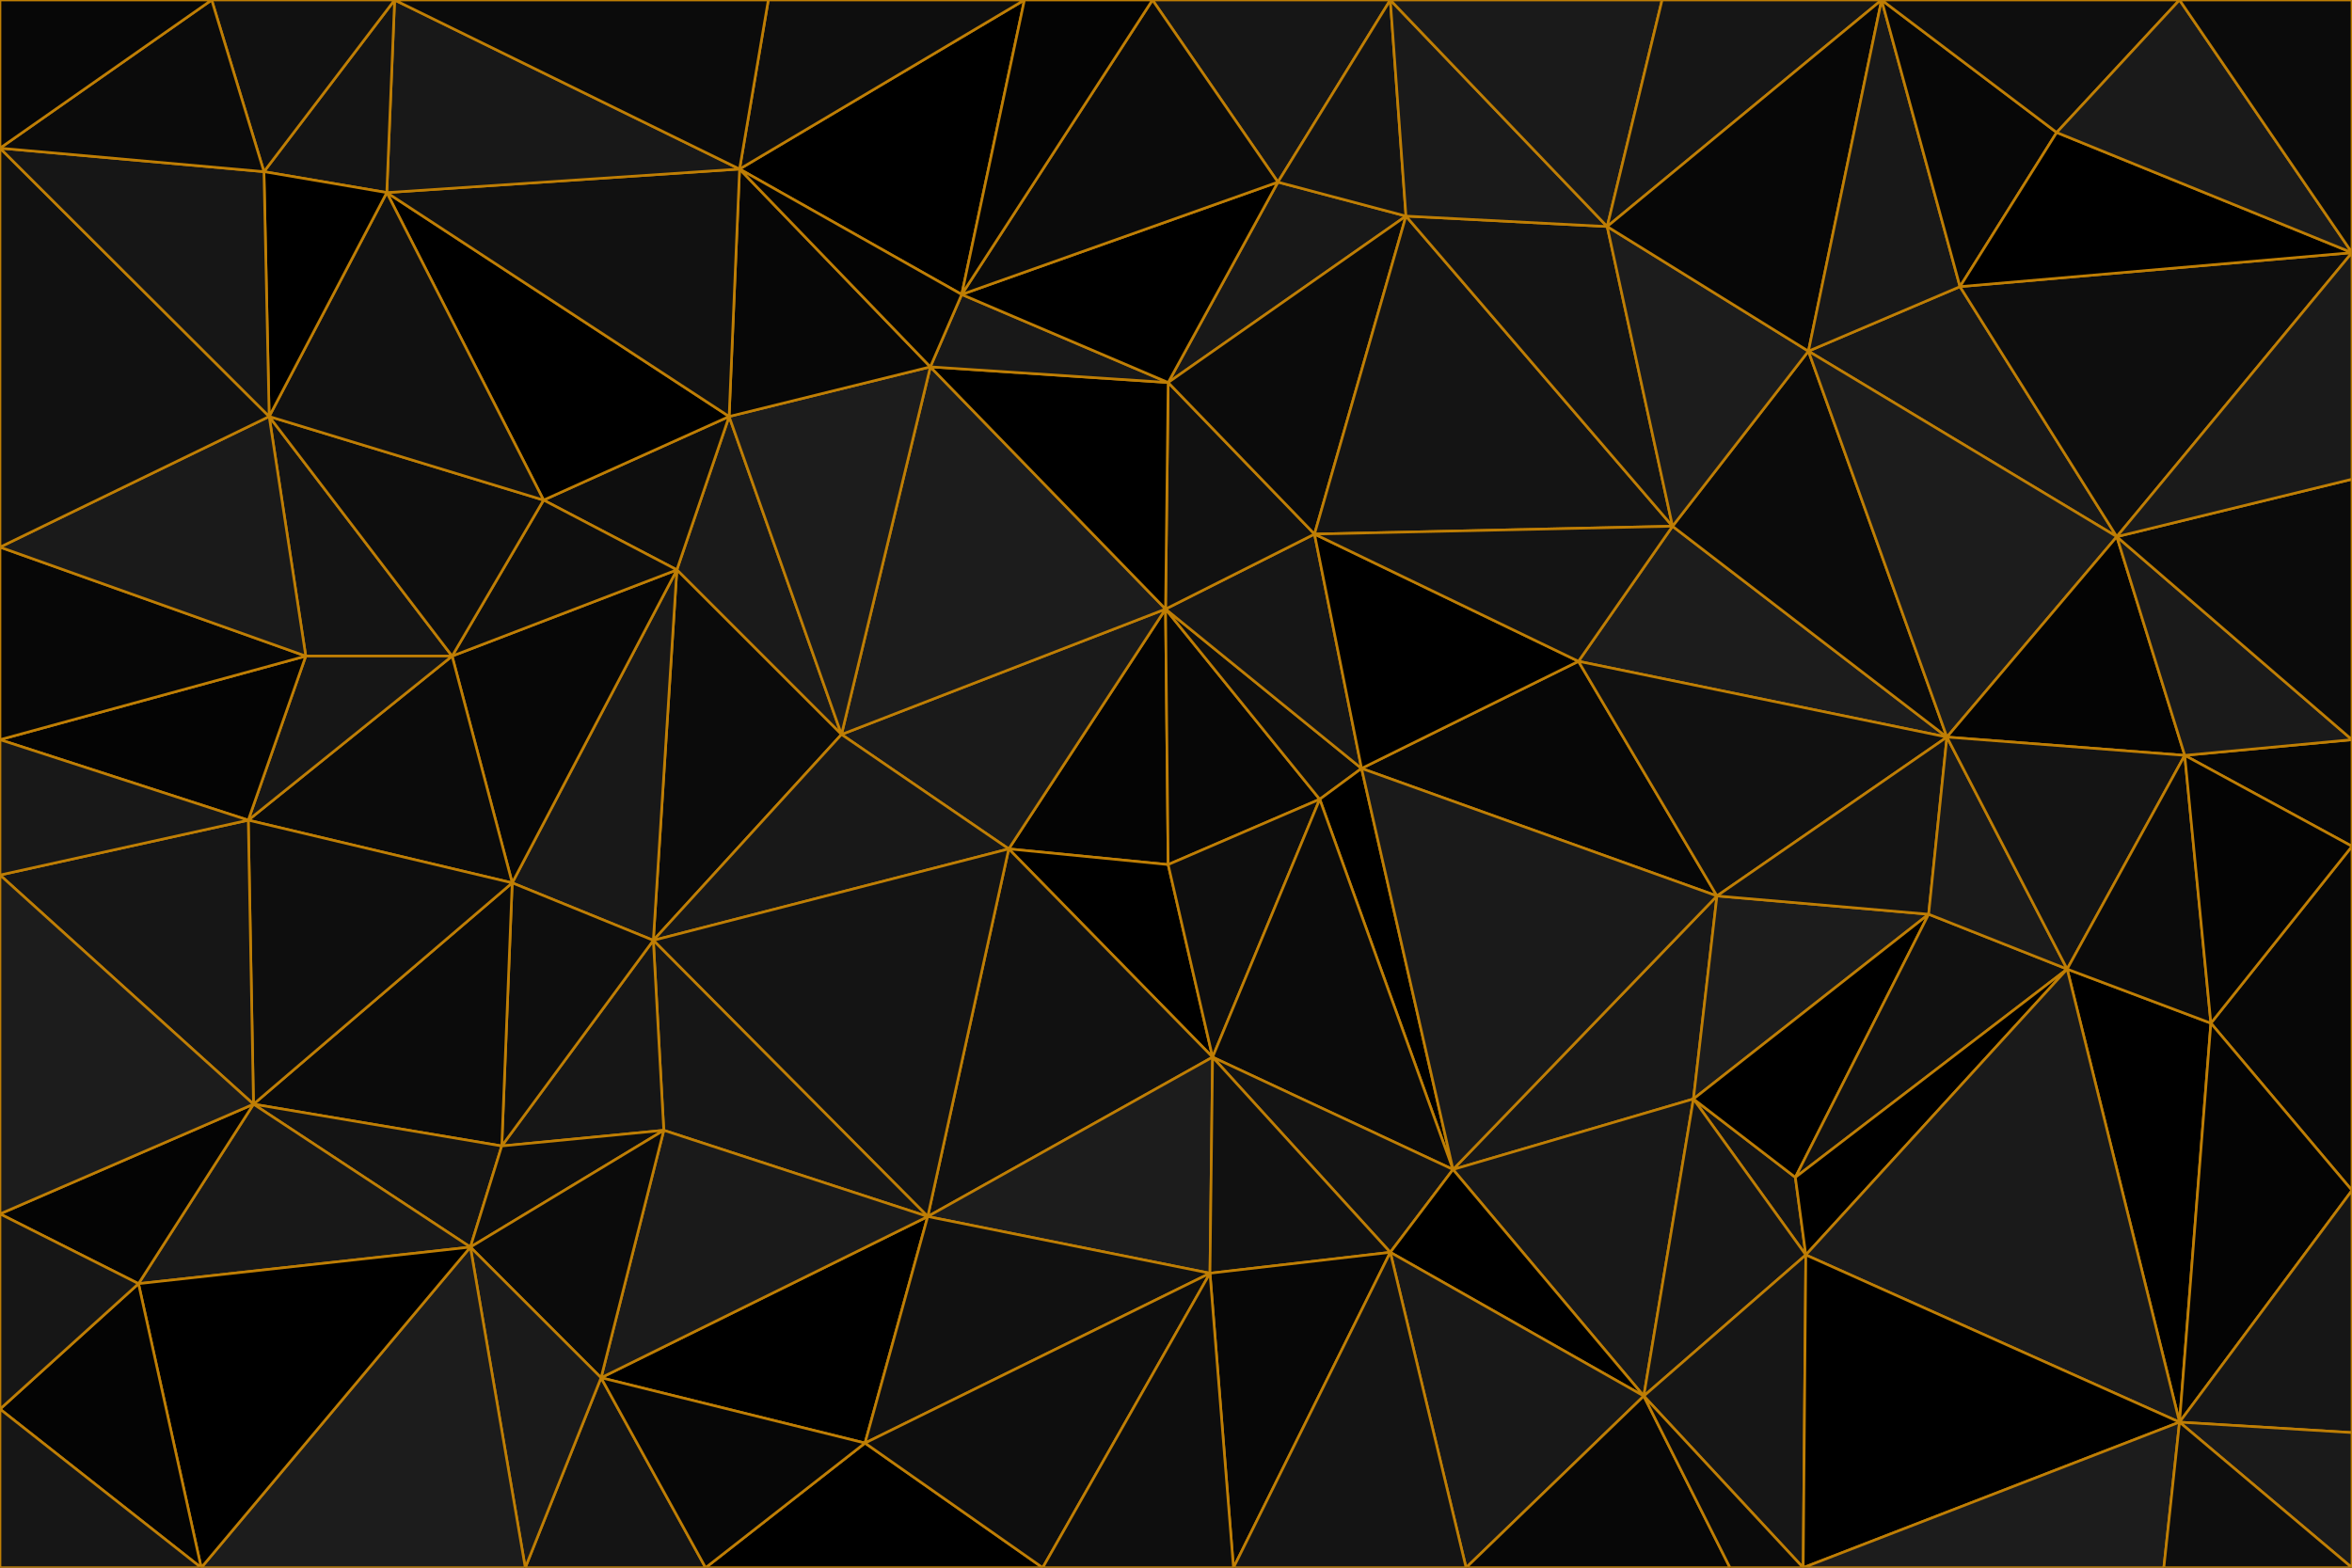 <svg id="visual" viewBox="0 0 900 600" width="900" height="600" xmlns="http://www.w3.org/2000/svg" xmlns:xlink="http://www.w3.org/1999/xlink" version="1.1"><g stroke-width="1" stroke-linejoin="bevel"><path d="M447 330.9L446 233.1L386 324.9Z" fill="#040404" stroke="#BF7E04"></path><path d="M447 330.9L505 305.9L446 233.1Z" fill="#070707" stroke="#BF7E04"></path><path d="M446 233.1L322 281.1L386 324.9Z" fill="#1a1a1a" stroke="#BF7E04"></path><path d="M505 305.9L521 294.1L446 233.1Z" fill="#0e0e0e" stroke="#BF7E04"></path><path d="M521 294.1L503 204.4L446 233.1Z" fill="#161616" stroke="#BF7E04"></path><path d="M446 233.1L356 140.4L322 281.1Z" fill="#1c1c1c" stroke="#BF7E04"></path><path d="M386 324.9L464 404.6L447 330.9Z" fill="#000000" stroke="#BF7E04"></path><path d="M447 330.9L464 404.6L505 305.9Z" fill="#0e0e0e" stroke="#BF7E04"></path><path d="M505 305.9L556 447.6L521 294.1Z" fill="#000000" stroke="#BF7E04"></path><path d="M355 465.6L464 404.6L386 324.9Z" fill="#111111" stroke="#BF7E04"></path><path d="M503 204.4L447 146.4L446 233.1Z" fill="#111111" stroke="#BF7E04"></path><path d="M447 146.4L356 140.4L446 233.1Z" fill="#000000" stroke="#BF7E04"></path><path d="M279 159.4L259 218.1L322 281.1Z" fill="#1a1a1a" stroke="#BF7E04"></path><path d="M447 146.4L368 112.7L356 140.4Z" fill="#181818" stroke="#BF7E04"></path><path d="M356 140.4L279 159.4L322 281.1Z" fill="#1c1c1c" stroke="#BF7E04"></path><path d="M657 342.9L604 253.1L521 294.1Z" fill="#070707" stroke="#BF7E04"></path><path d="M521 294.1L604 253.1L503 204.4Z" fill="#000000" stroke="#BF7E04"></path><path d="M538 82.7L489 69.7L447 146.4Z" fill="#181818" stroke="#BF7E04"></path><path d="M283 64.7L279 159.4L356 140.4Z" fill="#070707" stroke="#BF7E04"></path><path d="M259 218.1L250 359.9L322 281.1Z" fill="#0b0b0b" stroke="#BF7E04"></path><path d="M322 281.1L250 359.9L386 324.9Z" fill="#181818" stroke="#BF7E04"></path><path d="M250 359.9L355 465.6L386 324.9Z" fill="#141414" stroke="#BF7E04"></path><path d="M355 465.6L463 487.3L464 404.6Z" fill="#1c1c1c" stroke="#BF7E04"></path><path d="M464 404.6L556 447.6L505 305.9Z" fill="#0b0b0b" stroke="#BF7E04"></path><path d="M532 479.3L556 447.6L464 404.6Z" fill="#141414" stroke="#BF7E04"></path><path d="M538 82.7L447 146.4L503 204.4Z" fill="#0b0b0b" stroke="#BF7E04"></path><path d="M447 146.4L489 69.7L368 112.7Z" fill="#000000" stroke="#BF7E04"></path><path d="M250 359.9L254 432.6L355 465.6Z" fill="#161616" stroke="#BF7E04"></path><path d="M463 487.3L532 479.3L464 404.6Z" fill="#111111" stroke="#BF7E04"></path><path d="M640 201.4L538 82.7L503 204.4Z" fill="#141414" stroke="#BF7E04"></path><path d="M279 159.4L208 191.4L259 218.1Z" fill="#0e0e0e" stroke="#BF7E04"></path><path d="M259 218.1L196 337.9L250 359.9Z" fill="#181818" stroke="#BF7E04"></path><path d="M250 359.9L192 438.6L254 432.6Z" fill="#161616" stroke="#BF7E04"></path><path d="M148 73.7L208 191.4L279 159.4Z" fill="#000000" stroke="#BF7E04"></path><path d="M173 251.1L196 337.9L259 218.1Z" fill="#070707" stroke="#BF7E04"></path><path d="M745 282.1L640 201.4L604 253.1Z" fill="#1c1c1c" stroke="#BF7E04"></path><path d="M604 253.1L640 201.4L503 204.4Z" fill="#141414" stroke="#BF7E04"></path><path d="M648 420.6L657 342.9L556 447.6Z" fill="#181818" stroke="#BF7E04"></path><path d="M556 447.6L657 342.9L521 294.1Z" fill="#1a1a1a" stroke="#BF7E04"></path><path d="M208 191.4L173 251.1L259 218.1Z" fill="#0e0e0e" stroke="#BF7E04"></path><path d="M392 0L283 64.7L368 112.7Z" fill="#000000" stroke="#BF7E04"></path><path d="M368 112.7L283 64.7L356 140.4Z" fill="#040404" stroke="#BF7E04"></path><path d="M687 450.6L648 420.6L691 480.3Z" fill="#141414" stroke="#BF7E04"></path><path d="M532 0L441 0L489 69.7Z" fill="#161616" stroke="#BF7E04"></path><path d="M640 201.4L615 86.7L538 82.7Z" fill="#141414" stroke="#BF7E04"></path><path d="M196 337.9L192 438.6L250 359.9Z" fill="#0e0e0e" stroke="#BF7E04"></path><path d="M230 527.3L331 552.3L355 465.6Z" fill="#000000" stroke="#BF7E04"></path><path d="M355 465.6L331 552.3L463 487.3Z" fill="#111111" stroke="#BF7E04"></path><path d="M97 422.6L192 438.6L196 337.9Z" fill="#0b0b0b" stroke="#BF7E04"></path><path d="M532 0L489 69.7L538 82.7Z" fill="#141414" stroke="#BF7E04"></path><path d="M489 69.7L441 0L368 112.7Z" fill="#0b0b0b" stroke="#BF7E04"></path><path d="M441 0L392 0L368 112.7Z" fill="#040404" stroke="#BF7E04"></path><path d="M230 527.3L355 465.6L254 432.6Z" fill="#1a1a1a" stroke="#BF7E04"></path><path d="M463 487.3L472 600L532 479.3Z" fill="#070707" stroke="#BF7E04"></path><path d="M615 86.7L532 0L538 82.7Z" fill="#1a1a1a" stroke="#BF7E04"></path><path d="M103 159.4L117 251.1L173 251.1Z" fill="#141414" stroke="#BF7E04"></path><path d="M173 251.1L95 313.9L196 337.9Z" fill="#0b0b0b" stroke="#BF7E04"></path><path d="M103 159.4L173 251.1L208 191.4Z" fill="#0e0e0e" stroke="#BF7E04"></path><path d="M745 282.1L692 134.4L640 201.4Z" fill="#0b0b0b" stroke="#BF7E04"></path><path d="M640 201.4L692 134.4L615 86.7Z" fill="#1c1c1c" stroke="#BF7E04"></path><path d="M615 86.7L636 0L532 0Z" fill="#1a1a1a" stroke="#BF7E04"></path><path d="M745 282.1L604 253.1L657 342.9Z" fill="#111111" stroke="#BF7E04"></path><path d="M392 0L294 0L283 64.7Z" fill="#0e0e0e" stroke="#BF7E04"></path><path d="M148 73.7L103 159.4L208 191.4Z" fill="#111111" stroke="#BF7E04"></path><path d="M97 422.6L180 477.3L192 438.6Z" fill="#141414" stroke="#BF7E04"></path><path d="M192 438.6L180 477.3L254 432.6Z" fill="#0e0e0e" stroke="#BF7E04"></path><path d="M180 477.3L230 527.3L254 432.6Z" fill="#0b0b0b" stroke="#BF7E04"></path><path d="M629 534.3L648 420.6L556 447.6Z" fill="#181818" stroke="#BF7E04"></path><path d="M648 420.6L738 349.9L657 342.9Z" fill="#1c1c1c" stroke="#BF7E04"></path><path d="M629 534.3L556 447.6L532 479.3Z" fill="#000000" stroke="#BF7E04"></path><path d="M270 600L399 600L331 552.3Z" fill="#000000" stroke="#BF7E04"></path><path d="M331 552.3L399 600L463 487.3Z" fill="#0e0e0e" stroke="#BF7E04"></path><path d="M399 600L472 600L463 487.3Z" fill="#0e0e0e" stroke="#BF7E04"></path><path d="M738 349.9L745 282.1L657 342.9Z" fill="#141414" stroke="#BF7E04"></path><path d="M687 450.6L738 349.9L648 420.6Z" fill="#000000" stroke="#BF7E04"></path><path d="M561 600L629 534.3L532 479.3Z" fill="#181818" stroke="#BF7E04"></path><path d="M117 251.1L95 313.9L173 251.1Z" fill="#161616" stroke="#BF7E04"></path><path d="M629 534.3L691 480.3L648 420.6Z" fill="#161616" stroke="#BF7E04"></path><path d="M687 450.6L791 370.9L738 349.9Z" fill="#111111" stroke="#BF7E04"></path><path d="M148 73.7L279 159.4L283 64.7Z" fill="#111111" stroke="#BF7E04"></path><path d="M117 251.1L0 283.1L95 313.9Z" fill="#040404" stroke="#BF7E04"></path><path d="M151 0L148 73.7L283 64.7Z" fill="#181818" stroke="#BF7E04"></path><path d="M472 600L561 600L532 479.3Z" fill="#141414" stroke="#BF7E04"></path><path d="M629 534.3L690 600L691 480.3Z" fill="#161616" stroke="#BF7E04"></path><path d="M201 600L270 600L230 527.3Z" fill="#141414" stroke="#BF7E04"></path><path d="M230 527.3L270 600L331 552.3Z" fill="#070707" stroke="#BF7E04"></path><path d="M95 313.9L97 422.6L196 337.9Z" fill="#0e0e0e" stroke="#BF7E04"></path><path d="M180 477.3L201 600L230 527.3Z" fill="#1a1a1a" stroke="#BF7E04"></path><path d="M720 0L636 0L615 86.7Z" fill="#161616" stroke="#BF7E04"></path><path d="M810 205.4L750 109.7L692 134.4Z" fill="#181818" stroke="#BF7E04"></path><path d="M692 134.4L720 0L615 86.7Z" fill="#070707" stroke="#BF7E04"></path><path d="M691 480.3L791 370.9L687 450.6Z" fill="#000000" stroke="#BF7E04"></path><path d="M738 349.9L791 370.9L745 282.1Z" fill="#1a1a1a" stroke="#BF7E04"></path><path d="M745 282.1L810 205.4L692 134.4Z" fill="#1c1c1c" stroke="#BF7E04"></path><path d="M151 0L101 65.7L148 73.7Z" fill="#141414" stroke="#BF7E04"></path><path d="M148 73.7L101 65.7L103 159.4Z" fill="#000000" stroke="#BF7E04"></path><path d="M0 209.4L0 283.1L117 251.1Z" fill="#070707" stroke="#BF7E04"></path><path d="M77 600L201 600L180 477.3Z" fill="#1c1c1c" stroke="#BF7E04"></path><path d="M294 0L151 0L283 64.7Z" fill="#0b0b0b" stroke="#BF7E04"></path><path d="M836 289.1L810 205.4L745 282.1Z" fill="#040404" stroke="#BF7E04"></path><path d="M561 600L662 600L629 534.3Z" fill="#070707" stroke="#BF7E04"></path><path d="M834 544.3L846 391.6L791 370.9Z" fill="#000000" stroke="#BF7E04"></path><path d="M750 109.7L720 0L692 134.4Z" fill="#181818" stroke="#BF7E04"></path><path d="M787 50.7L720 0L750 109.7Z" fill="#070707" stroke="#BF7E04"></path><path d="M791 370.9L836 289.1L745 282.1Z" fill="#141414" stroke="#BF7E04"></path><path d="M662 600L690 600L629 534.3Z" fill="#0b0b0b" stroke="#BF7E04"></path><path d="M791 370.9L846 391.6L836 289.1Z" fill="#0b0b0b" stroke="#BF7E04"></path><path d="M95 313.9L0 334.9L97 422.6Z" fill="#161616" stroke="#BF7E04"></path><path d="M97 422.6L53 491.3L180 477.3Z" fill="#181818" stroke="#BF7E04"></path><path d="M0 209.4L117 251.1L103 159.4Z" fill="#1a1a1a" stroke="#BF7E04"></path><path d="M0 464.6L53 491.3L97 422.6Z" fill="#040404" stroke="#BF7E04"></path><path d="M0 283.1L0 334.9L95 313.9Z" fill="#181818" stroke="#BF7E04"></path><path d="M0 56.7L0 209.4L103 159.4Z" fill="#111111" stroke="#BF7E04"></path><path d="M900 96.7L750 109.7L810 205.4Z" fill="#0e0e0e" stroke="#BF7E04"></path><path d="M900 96.7L787 50.7L750 109.7Z" fill="#000000" stroke="#BF7E04"></path><path d="M834 544.3L791 370.9L691 480.3Z" fill="#1a1a1a" stroke="#BF7E04"></path><path d="M151 0L81 0L101 65.7Z" fill="#111111" stroke="#BF7E04"></path><path d="M101 65.7L0 56.7L103 159.4Z" fill="#161616" stroke="#BF7E04"></path><path d="M0 334.9L0 464.6L97 422.6Z" fill="#1c1c1c" stroke="#BF7E04"></path><path d="M53 491.3L77 600L180 477.3Z" fill="#000000" stroke="#BF7E04"></path><path d="M0 539.3L77 600L53 491.3Z" fill="#040404" stroke="#BF7E04"></path><path d="M81 0L0 56.7L101 65.7Z" fill="#0b0b0b" stroke="#BF7E04"></path><path d="M900 323.9L900 283.1L836 289.1Z" fill="#070707" stroke="#BF7E04"></path><path d="M836 289.1L900 283.1L810 205.4Z" fill="#1a1a1a" stroke="#BF7E04"></path><path d="M900 455.6L900 323.9L846 391.6Z" fill="#070707" stroke="#BF7E04"></path><path d="M846 391.6L900 323.9L836 289.1Z" fill="#040404" stroke="#BF7E04"></path><path d="M900 283.1L900 183.4L810 205.4Z" fill="#0b0b0b" stroke="#BF7E04"></path><path d="M690 600L834 544.3L691 480.3Z" fill="#000000" stroke="#BF7E04"></path><path d="M0 464.6L0 539.3L53 491.3Z" fill="#161616" stroke="#BF7E04"></path><path d="M787 50.7L834 0L720 0Z" fill="#0e0e0e" stroke="#BF7E04"></path><path d="M900 96.7L834 0L787 50.7Z" fill="#1a1a1a" stroke="#BF7E04"></path><path d="M81 0L0 0L0 56.7Z" fill="#070707" stroke="#BF7E04"></path><path d="M834 544.3L900 455.6L846 391.6Z" fill="#040404" stroke="#BF7E04"></path><path d="M900 183.4L900 96.7L810 205.4Z" fill="#1a1a1a" stroke="#BF7E04"></path><path d="M690 600L828 600L834 544.3Z" fill="#1c1c1c" stroke="#BF7E04"></path><path d="M834 544.3L900 548.3L900 455.6Z" fill="#161616" stroke="#BF7E04"></path><path d="M0 539.3L0 600L77 600Z" fill="#161616" stroke="#BF7E04"></path><path d="M900 600L900 548.3L834 544.3Z" fill="#1a1a1a" stroke="#BF7E04"></path><path d="M900 96.7L900 0L834 0Z" fill="#0b0b0b" stroke="#BF7E04"></path><path d="M828 600L900 600L834 544.3Z" fill="#0e0e0e" stroke="#BF7E04"></path></g></svg>